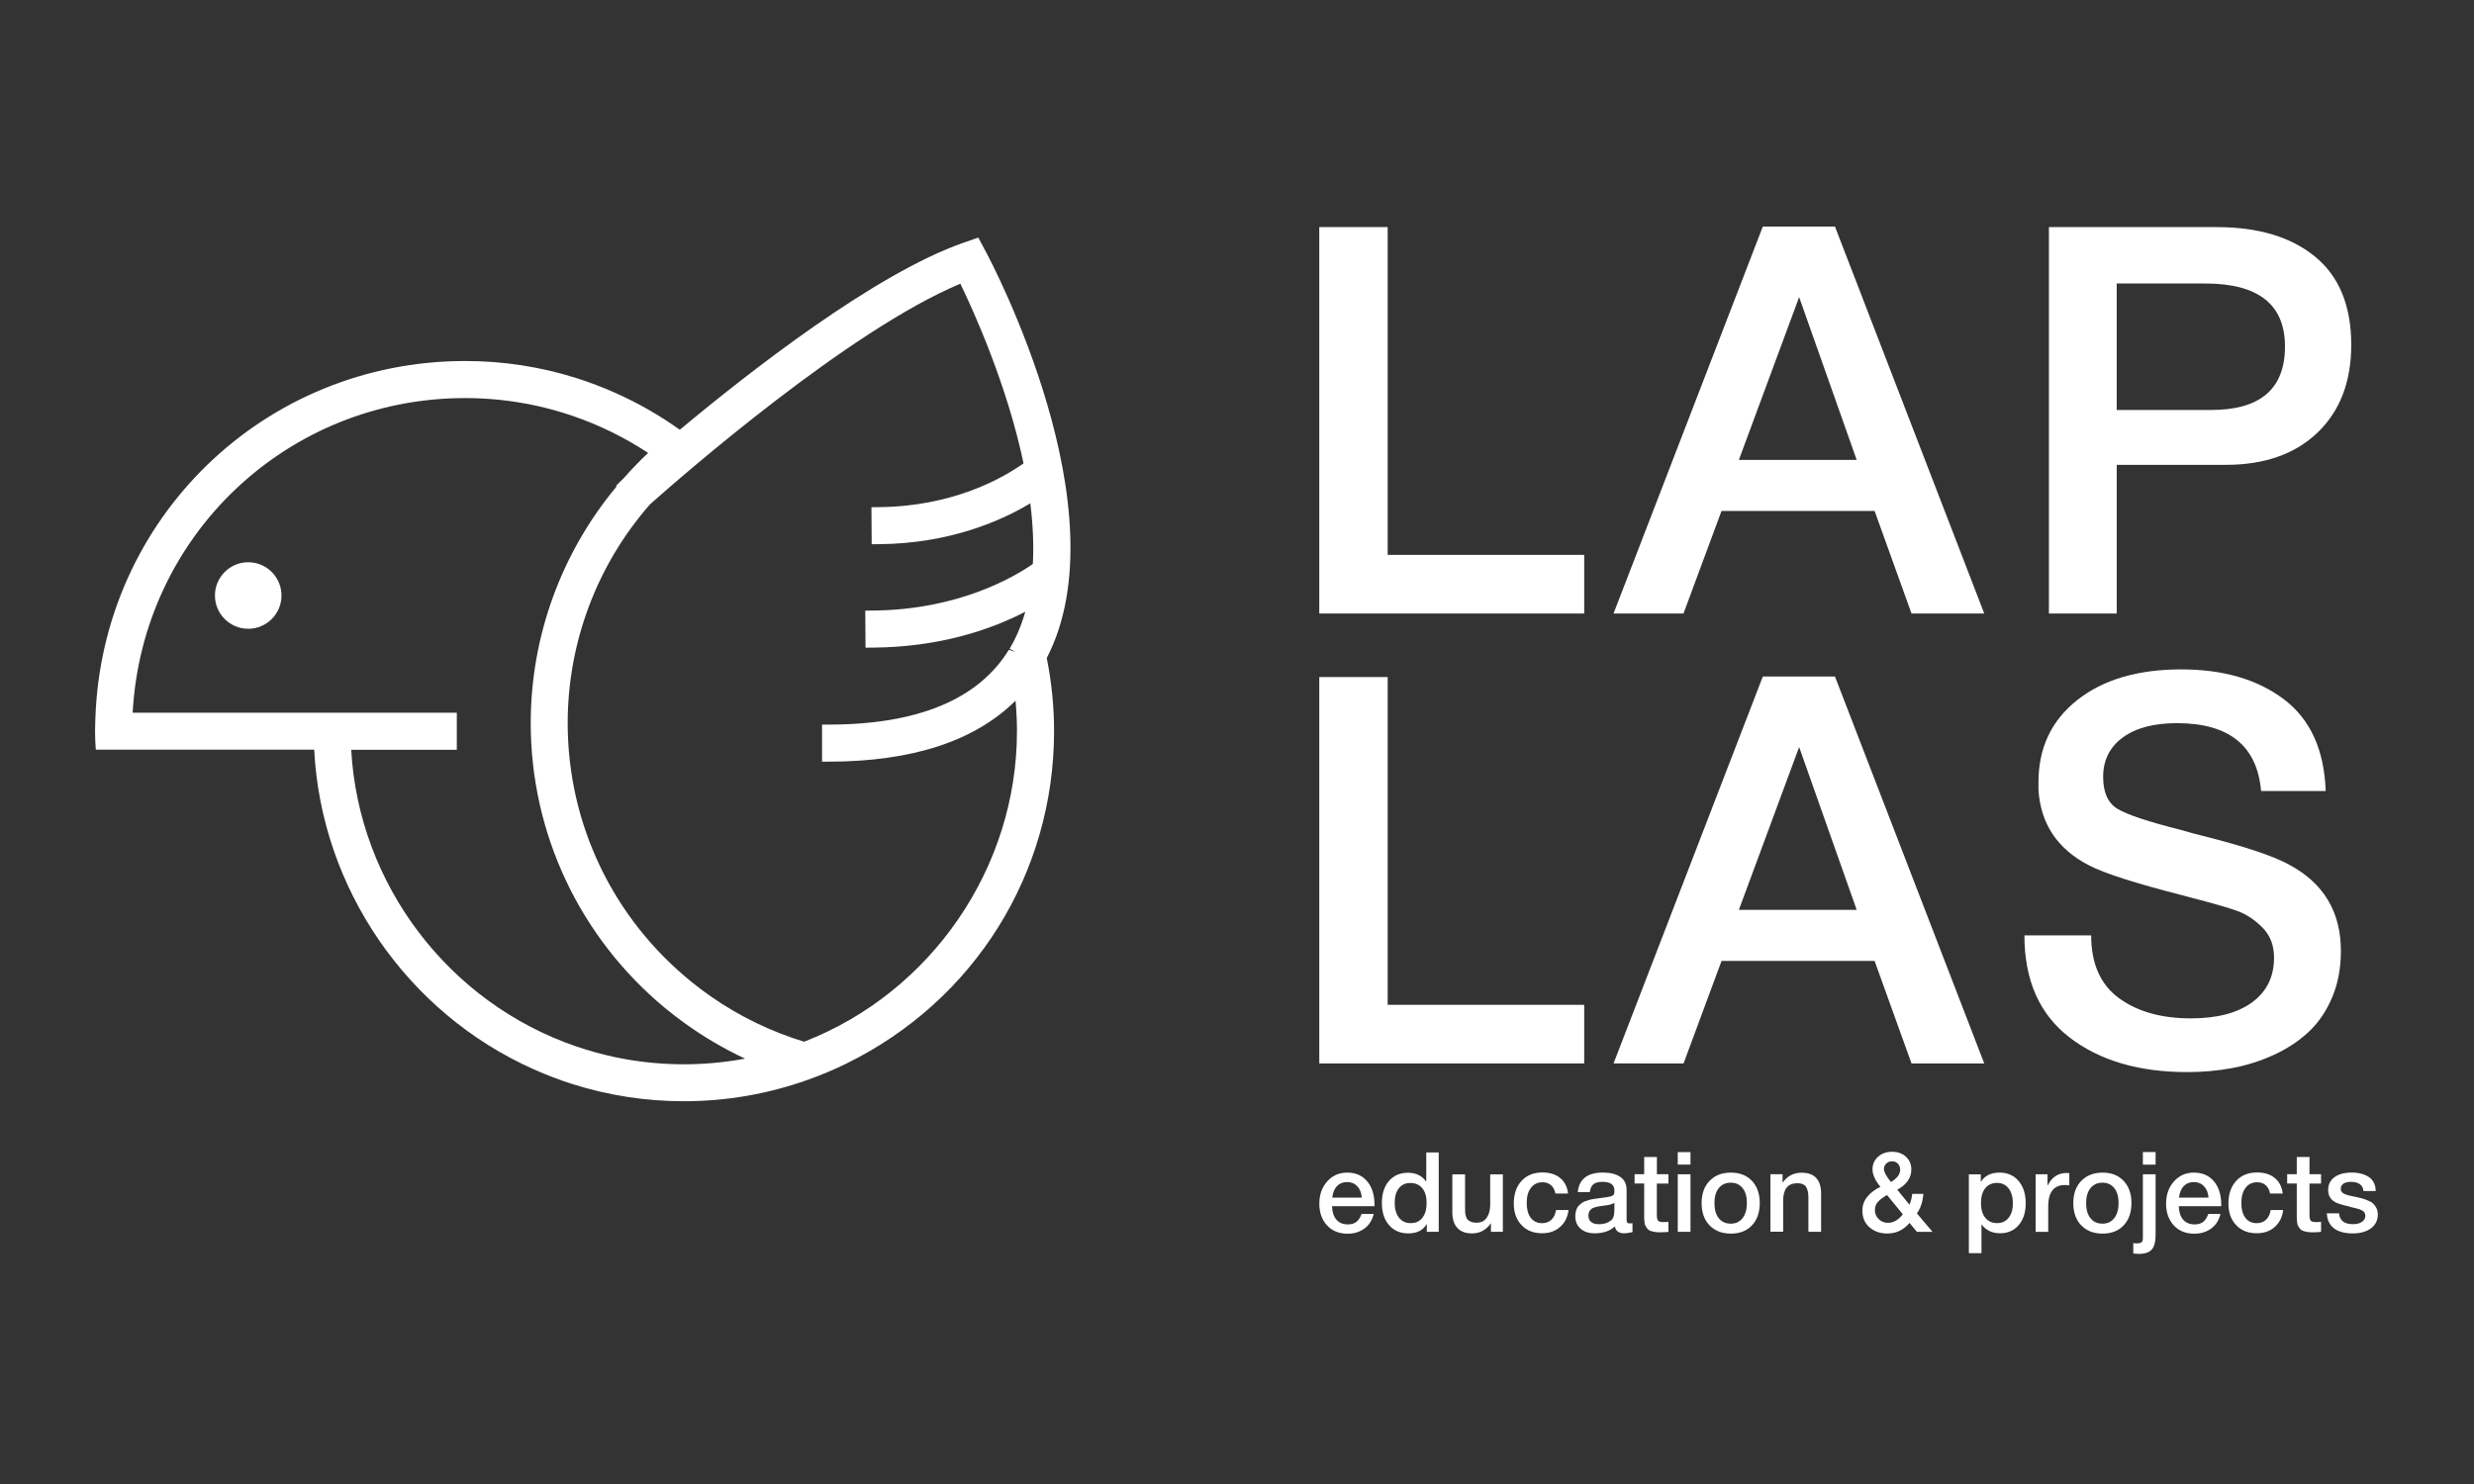 <?xml version="1.0" encoding="utf-8"?>
<!-- Generator: Adobe Illustrator 24.1.1, SVG Export Plug-In . SVG Version: 6.00 Build 0)  -->
<svg version="1.1" id="Слой_1" xmlns="http://www.w3.org/2000/svg" xmlns:xlink="http://www.w3.org/1999/xlink" x="0px" y="0px"
	 viewBox="0 0 500 300" style="enable-background:new 0 0 500 300;" xml:space="preserve">
<rect x="0" y="0" width="500" height="300" fill="#333333" stroke="none"/>
<style type="text/css">
	.st0{fill:#FFFFFF;}
</style>
<g>
	<g>
		<path class="st0" d="M199.22,50.85l-1.51-2.82l-3.02,1.05c-17.88,6.25-43.25,26.07-57.3,37.8c-4.07-2.91-8.44-5.41-13-7.44
			c-2.63-1.17-5.27-2.18-7.87-3c-7.26-2.3-14.83-3.46-22.49-3.46c-40.6,0-73.44,31.79-74.76,72.37l-0.02,0.53
			c-0.02,0.64-0.04,1.28-0.04,1.92c0,0.65,0.02,1.28,0.04,1.92l0.11,1.82h44.14c1.4,27.92,18.69,53.18,44.35,64.62
			c2.64,1.17,5.28,2.18,7.87,3c7.27,2.3,14.83,3.46,22.48,3.46c8.55,0,16.97-1.45,25.03-4.32c2.68-0.95,5.31-2.06,7.82-3.29
			c25.89-12.7,41.98-38.46,41.98-67.21c0-4.94-0.5-9.91-1.48-14.77C226.97,103.24,200.37,52.98,199.22,50.85z M205.19,131.8
			l-1.3-0.44c-6.16,10.03-18.41,15.12-36.42,15.12h-1.33v7.49h1.33c16.83,0,29.52-4.14,37.77-12.32c0.19,2.07,0.29,4.14,0.29,6.17
			c0,27.59-17.27,52.76-43.01,62.77c-6.7-2.04-13.02-5.1-18.79-9.11c-1.32-0.92-2.61-1.89-3.87-2.9
			c-15.97-12.89-25.13-31.99-25.13-52.41c0-16.3,5.95-32.04,16.65-44.23c6.6-5.86,40.17-35.15,62.71-44.59
			c2.73,5.64,9.45,20.5,12.77,36.32c-4.2,2.98-14.28,8.76-29.41,8.85l-1.33,0.01l0.05,7.49l1.33-0.01
			c14.52-0.09,24.98-4.8,30.73-8.26c0.54,4.37,0.71,8.48,0.51,12.26c-3.73,2.6-15.05,9.32-32.54,9.42l-1.33,0.01l0.05,7.49
			l1.33-0.01c13.79-0.08,24.13-3.71,30.96-7.25c-0.11,0.4-0.23,0.79-0.35,1.17c-0.75,2.32-1.69,4.44-2.81,6.3L205.19,131.8z
			 M94.03,80.47c4.7,0,9.44,0.5,14.08,1.49c2.5,0.54,5.05,1.24,7.58,2.1c5.4,1.84,10.53,4.36,15.3,7.5c-1.67,1.57-3.31,3.26-4.83,5
			l-1.67,1.66l0.12,0.13c-11.2,13.44-17.35,30.37-17.35,47.81c0,22.3,9.88,43.29,27.11,57.59c1.3,1.08,2.64,2.1,4.01,3.09
			c3.83,2.77,7.92,5.17,12.2,7.17c-8.71,1.63-17.73,1.52-26.46-0.34c-2.51-0.54-5.06-1.25-7.58-2.1
			c-25.89-8.82-44.05-32.82-45.56-60h21.34v-7.49H26.81C28.77,108.29,58.03,80.47,94.03,80.47z"/>
		<path class="st0" d="M50.17,113.66c-3.71,0-6.73,3.02-6.73,6.73c0,3.71,3.02,6.72,6.73,6.72c3.71,0,6.72-3.02,6.72-6.72
			C56.89,116.68,53.88,113.66,50.17,113.66z"/>
	</g>
	<g>
		<path class="st0" d="M277.63,245.39c-0.29,1.26-0.91,2.25-1.86,2.95c-0.95,0.71-2.09,1.06-3.41,1.06c-1.76,0-3.15-0.57-4.18-1.7
			c-1.03-1.13-1.54-2.59-1.54-4.36c0-1.82,0.53-3.32,1.59-4.51c1.06-1.19,2.41-1.78,4.04-1.78c1.7,0,3.04,0.58,4.03,1.75
			c0.99,1.16,1.49,2.75,1.49,4.77v0.27h-8.58c0.03,1.17,0.32,2.08,0.88,2.72c0.56,0.64,1.33,0.96,2.32,0.96
			c0.71,0,1.28-0.17,1.72-0.51c0.44-0.34,0.79-0.88,1.05-1.61H277.63z M275.22,242.12c-0.07-0.98-0.38-1.75-0.91-2.31
			c-0.53-0.56-1.22-0.85-2.06-0.85c-0.84,0-1.52,0.27-2.04,0.81c-0.52,0.54-0.84,1.32-0.96,2.34H275.22z"/>
		<path class="st0" d="M290.77,232.98v16.04h-2.41v-1.6c-0.74,1.28-1.97,1.92-3.72,1.92c-1.64,0-2.94-0.56-3.91-1.67
			c-0.97-1.11-1.45-2.61-1.45-4.48c0-1.86,0.48-3.35,1.43-4.45c0.95-1.1,2.23-1.66,3.84-1.66c1.64,0,2.87,0.61,3.7,1.82v-5.93
			H290.77z M285.02,239.15c-0.98,0-1.75,0.36-2.31,1.07c-0.56,0.71-0.84,1.69-0.84,2.92c0,1.28,0.29,2.28,0.87,3.02
			c0.58,0.74,1.37,1.1,2.38,1.1c1.01,0,1.79-0.36,2.35-1.08c0.56-0.72,0.85-1.72,0.85-3c0-1.28-0.29-2.27-0.87-2.97
			C286.87,239.5,286.06,239.15,285.02,239.15z"/>
		<path class="st0" d="M303.73,237.39v11.63h-2.41v-1.73c-0.98,1.37-2.25,2.05-3.83,2.05c-1.28,0-2.26-0.36-2.94-1.09
			c-0.68-0.73-1.03-1.78-1.03-3.14v-7.71h2.57v6.65c0,0.41,0.01,0.73,0.02,0.98s0.06,0.53,0.15,0.83c0.08,0.31,0.2,0.54,0.36,0.71
			c0.16,0.17,0.38,0.31,0.68,0.43c0.29,0.12,0.65,0.18,1.07,0.18c0.96,0,1.67-0.34,2.12-1.03c0.45-0.68,0.68-1.55,0.68-2.6v-6.15
			H303.73z"/>
		<path class="st0" d="M317,244.63c-0.18,1.43-0.75,2.57-1.71,3.41c-0.96,0.85-2.17,1.27-3.63,1.27c-1.74,0-3.13-0.55-4.17-1.66
			c-1.04-1.1-1.55-2.55-1.55-4.34c0-1.92,0.52-3.45,1.57-4.59c1.04-1.13,2.45-1.7,4.22-1.7c1.49,0,2.69,0.38,3.59,1.13
			c0.91,0.75,1.44,1.8,1.59,3.13h-2.55c-0.15-0.74-0.45-1.3-0.9-1.69c-0.45-0.39-1.02-0.59-1.71-0.59c-0.99,0-1.77,0.37-2.34,1.12
			c-0.57,0.74-0.86,1.76-0.86,3.05c0,1.29,0.27,2.3,0.82,3.02c0.55,0.72,1.31,1.08,2.29,1.08c0.77,0,1.39-0.23,1.88-0.69
			c0.49-0.46,0.8-1.12,0.94-1.97H317z"/>
		<path class="st0" d="M318.87,240.98c0.27-2.63,1.97-3.94,5.09-3.94c1.46,0,2.62,0.29,3.48,0.86c0.86,0.57,1.3,1.46,1.3,2.66v5.9
			c0,0.33,0.04,0.56,0.12,0.68c0.08,0.12,0.24,0.18,0.48,0.18c0.18,0,0.37-0.01,0.59-0.05v1.8c-0.66,0.17-1.22,0.25-1.67,0.25
			c-1.1,0-1.73-0.47-1.89-1.4c-0.98,0.93-2.34,1.4-4.08,1.4c-1.2,0-2.16-0.31-2.86-0.94c-0.71-0.62-1.06-1.47-1.06-2.53
			c0-0.33,0.04-0.64,0.11-0.92c0.08-0.29,0.16-0.53,0.26-0.74c0.1-0.21,0.25-0.41,0.47-0.59c0.22-0.18,0.4-0.33,0.54-0.45
			c0.14-0.12,0.38-0.23,0.7-0.34c0.32-0.1,0.56-0.18,0.72-0.24c0.16-0.05,0.43-0.11,0.82-0.17c0.39-0.06,0.65-0.1,0.78-0.12
			c0.13-0.02,0.39-0.06,0.8-0.1c0.92-0.12,1.54-0.22,1.87-0.3c0.33-0.08,0.56-0.21,0.68-0.37c0.11-0.12,0.16-0.4,0.16-0.83
			c0-1.17-0.8-1.76-2.39-1.76c-0.84,0-1.46,0.16-1.85,0.47c-0.39,0.32-0.64,0.85-0.74,1.6H318.87z M326.26,243.18
			c-0.2,0.11-0.42,0.2-0.68,0.28c-0.26,0.08-0.46,0.14-0.62,0.16c-0.16,0.02-0.41,0.06-0.74,0.1s-0.56,0.08-0.66,0.09
			c-0.32,0.05-0.56,0.09-0.74,0.12c-0.18,0.04-0.4,0.1-0.66,0.19c-0.26,0.09-0.47,0.2-0.61,0.33c-0.14,0.13-0.27,0.3-0.37,0.52
			c-0.11,0.22-0.16,0.48-0.16,0.78c0,0.56,0.18,0.98,0.55,1.28c0.37,0.3,0.88,0.45,1.54,0.45c1.14,0,2.02-0.31,2.64-0.92
			c0.35-0.35,0.52-1.01,0.52-2.01V243.18z"/>
		<path class="st0" d="M337.19,237.39v1.87h-2.34v6.13c0,0.36,0.01,0.61,0.02,0.75c0.01,0.14,0.06,0.3,0.14,0.47
			c0.07,0.17,0.21,0.29,0.39,0.35c0.19,0.06,0.45,0.09,0.78,0.09c0.42,0,0.76-0.01,1.01-0.05v2.03c-0.51,0.06-1.09,0.09-1.73,0.09
			c-0.45,0-0.85-0.03-1.18-0.1c-0.34-0.07-0.62-0.15-0.84-0.24c-0.23-0.09-0.41-0.24-0.56-0.46c-0.15-0.22-0.27-0.4-0.35-0.54
			c-0.08-0.14-0.14-0.39-0.18-0.75c-0.04-0.36-0.06-0.63-0.06-0.82c0-0.19,0-0.51,0-0.98c0-0.06,0-0.11,0-0.15c0-0.04,0-0.08,0-0.14
			c0-0.05,0-0.1,0-0.15v-5.54h-1.94v-1.87h1.94v-3.49h2.57v3.49H337.19z"/>
		<path class="st0" d="M341.65,232.91v2.52h-2.57v-2.52H341.65z M341.65,237.39v11.63h-2.57v-11.63H341.65z"/>
		<path class="st0" d="M349.83,237.05c1.77,0,3.19,0.56,4.24,1.67c1.05,1.11,1.58,2.61,1.58,4.48c0,1.89-0.52,3.39-1.57,4.51
			c-1.04,1.11-2.46,1.67-4.25,1.67c-1.82,0-3.26-0.56-4.33-1.67c-1.07-1.11-1.6-2.61-1.6-4.51c0-1.88,0.54-3.37,1.61-4.48
			C346.58,237.61,348.02,237.05,349.83,237.05z M352.18,240.18c-0.58-0.73-1.38-1.09-2.4-1.09s-1.82,0.37-2.41,1.1
			c-0.59,0.74-0.88,1.74-0.88,3.02c0,1.31,0.29,2.33,0.88,3.06c0.59,0.74,1.4,1.1,2.43,1.1c1.01,0,1.8-0.37,2.38-1.12
			c0.58-0.74,0.87-1.77,0.87-3.08C353.05,241.91,352.76,240.9,352.18,240.18z"/>
		<path class="st0" d="M360.26,237.39v1.71c0.93-1.35,2.22-2.03,3.85-2.03c1.32,0,2.31,0.36,2.96,1.08
			c0.65,0.72,0.98,1.76,0.98,3.11v7.75h-2.57v-6.76c0-0.47-0.02-0.85-0.07-1.16c-0.05-0.31-0.14-0.62-0.28-0.94
			c-0.14-0.32-0.37-0.55-0.69-0.71c-0.31-0.16-0.72-0.24-1.22-0.24c-1.89,0-2.84,1.18-2.84,3.54v6.26h-2.57v-11.63H360.26z"/>
		<path class="st0" d="M388.72,241.36c-0.14,1.59-0.57,2.91-1.31,3.94l3.15,3.72h-3.15l-1.49-1.8c-1.2,1.43-2.7,2.14-4.51,2.14
			c-1.43,0-2.62-0.42-3.58-1.25c-0.96-0.83-1.44-1.96-1.44-3.39c0-1.05,0.34-1.99,1.01-2.81c0.68-0.82,1.55-1.48,2.64-1.97
			c-1.07-1.31-1.6-2.49-1.6-3.54c0-1.04,0.37-1.89,1.12-2.56c0.74-0.67,1.69-1,2.85-1c1.13,0,2.05,0.33,2.78,1
			c0.73,0.67,1.09,1.52,1.09,2.56c0,1.73-0.95,3.09-2.84,4.1l2.46,3.04c0.27-0.57,0.46-1.3,0.56-2.19H388.72z M381.37,241.58
			c-0.77,0.44-1.37,0.88-1.8,1.34c-0.44,0.46-0.65,1.03-0.65,1.72c0,0.71,0.25,1.31,0.77,1.81c0.51,0.5,1.13,0.75,1.87,0.75
			c1.13,0,2.13-0.58,3-1.73L381.37,241.58z M382.16,238.95c1.25-0.74,1.87-1.56,1.87-2.48c0-0.5-0.15-0.9-0.46-1.23
			c-0.31-0.32-0.69-0.48-1.16-0.48c-0.48,0-0.88,0.15-1.19,0.45c-0.32,0.3-0.47,0.68-0.47,1.13c0,0.56,0.44,1.39,1.33,2.5
			L382.16,238.95z"/>
		<path class="st0" d="M400.32,237.39v1.55c0.78-1.26,2.04-1.89,3.79-1.89c1.61,0,2.89,0.56,3.85,1.69
			c0.96,1.13,1.44,2.63,1.44,4.51c0,1.83-0.47,3.3-1.41,4.4c-0.94,1.1-2.19,1.66-3.75,1.66c-1.65,0-2.91-0.61-3.78-1.82v5.84h-2.55
			v-15.93H400.32z M403.59,239.13c-1.01,0-1.79,0.36-2.37,1.08c-0.57,0.72-0.86,1.72-0.86,3c0,1.26,0.29,2.25,0.87,2.97
			c0.58,0.72,1.38,1.08,2.4,1.08c0.98,0,1.75-0.36,2.32-1.08c0.57-0.72,0.86-1.7,0.86-2.93c0-1.26-0.29-2.26-0.87-3.01
			C405.36,239.5,404.58,239.13,403.59,239.13z"/>
		<path class="st0" d="M418.21,237.17v2.46c-0.45-0.05-0.75-0.07-0.9-0.07c-2.24,0-3.36,1.45-3.36,4.35v5.11h-2.55v-11.63h2.41v2.32
			c0.83-1.73,2.13-2.59,3.9-2.59L418.21,237.17z"/>
		<path class="st0" d="M424.95,237.05c1.77,0,3.18,0.56,4.24,1.67c1.05,1.11,1.58,2.61,1.58,4.48c0,1.89-0.52,3.39-1.57,4.51
			c-1.04,1.11-2.46,1.67-4.25,1.67c-1.82,0-3.26-0.56-4.33-1.67c-1.07-1.11-1.6-2.61-1.6-4.51c0-1.88,0.54-3.37,1.61-4.48
			C421.71,237.61,423.15,237.05,424.95,237.05z M427.3,240.18c-0.58-0.73-1.38-1.09-2.4-1.09s-1.82,0.37-2.41,1.1
			c-0.59,0.74-0.88,1.74-0.88,3.02c0,1.31,0.29,2.33,0.88,3.06c0.59,0.74,1.4,1.1,2.43,1.1c1.01,0,1.8-0.37,2.38-1.12
			c0.58-0.74,0.87-1.77,0.87-3.08C428.17,241.91,427.88,240.9,427.3,240.18z"/>
		<path class="st0" d="M435.65,237.39v12.24c0,1.37-0.25,2.35-0.76,2.95c-0.5,0.6-1.39,0.9-2.67,0.9c-0.23,0-0.59-0.02-1.08-0.07
			v-2.1c0.39,0.03,0.59,0.05,0.61,0.05c0.48,0,0.82-0.07,1.03-0.2c0.2-0.14,0.3-0.42,0.3-0.86v-12.91H435.65z M435.65,232.89v2.55
			h-2.57v-2.55H435.65z"/>
		<path class="st0" d="M448.76,245.39c-0.29,1.26-0.91,2.25-1.86,2.95c-0.95,0.71-2.09,1.06-3.41,1.06c-1.76,0-3.15-0.57-4.18-1.7
			c-1.03-1.13-1.54-2.59-1.54-4.36c0-1.82,0.53-3.32,1.59-4.51c1.06-1.19,2.41-1.78,4.04-1.78c1.7,0,3.04,0.58,4.03,1.75
			c0.99,1.16,1.49,2.75,1.49,4.77v0.27h-8.58c0.03,1.17,0.32,2.08,0.88,2.72c0.56,0.64,1.33,0.96,2.32,0.96
			c0.71,0,1.28-0.17,1.72-0.51c0.44-0.34,0.79-0.88,1.05-1.61H448.76z M446.35,242.12c-0.07-0.98-0.38-1.75-0.91-2.31
			c-0.53-0.56-1.22-0.85-2.06-0.85c-0.84,0-1.52,0.27-2.04,0.81c-0.52,0.54-0.84,1.32-0.96,2.34H446.35z"/>
		<path class="st0" d="M461.43,244.63c-0.18,1.43-0.75,2.57-1.71,3.41c-0.96,0.85-2.17,1.27-3.63,1.27c-1.74,0-3.13-0.55-4.17-1.66
			c-1.04-1.1-1.55-2.55-1.55-4.34c0-1.92,0.52-3.45,1.57-4.59c1.04-1.13,2.45-1.7,4.22-1.7c1.49,0,2.69,0.38,3.59,1.13
			c0.91,0.75,1.44,1.8,1.59,3.13h-2.55c-0.15-0.74-0.45-1.3-0.9-1.69c-0.45-0.39-1.02-0.59-1.71-0.59c-0.99,0-1.77,0.37-2.34,1.12
			c-0.57,0.74-0.86,1.76-0.86,3.05c0,1.29,0.27,2.3,0.82,3.02c0.55,0.72,1.31,1.08,2.29,1.08c0.77,0,1.39-0.23,1.88-0.69
			c0.49-0.46,0.8-1.12,0.94-1.97H461.43z"/>
		<path class="st0" d="M469.09,237.39v1.87h-2.34v6.13c0,0.36,0.01,0.61,0.02,0.75c0.02,0.14,0.06,0.3,0.14,0.47
			c0.07,0.17,0.21,0.29,0.39,0.35c0.19,0.06,0.45,0.09,0.78,0.09c0.42,0,0.76-0.01,1.01-0.05v2.03c-0.51,0.06-1.09,0.09-1.74,0.09
			c-0.45,0-0.84-0.03-1.18-0.1c-0.34-0.07-0.62-0.15-0.84-0.24c-0.23-0.09-0.41-0.24-0.56-0.46c-0.15-0.22-0.27-0.4-0.35-0.54
			c-0.08-0.14-0.14-0.39-0.18-0.75c-0.04-0.36-0.06-0.63-0.06-0.82c0-0.19,0-0.51,0-0.98c0-0.06,0-0.11,0-0.15c0-0.04,0-0.08,0-0.14
			c0-0.05,0-0.1,0-0.15v-5.54h-1.94v-1.87h1.94v-3.49h2.57v3.49H469.09z"/>
		<path class="st0" d="M480.13,240.77h-2.46c-0.15-1.23-0.99-1.85-2.52-1.85c-0.66,0-1.17,0.12-1.53,0.36
			c-0.36,0.24-0.54,0.57-0.54,0.99c0,0.14,0.01,0.26,0.03,0.36c0.02,0.11,0.07,0.2,0.14,0.28c0.07,0.08,0.13,0.15,0.18,0.21
			c0.05,0.06,0.15,0.12,0.28,0.18c0.14,0.06,0.24,0.11,0.33,0.15s0.22,0.08,0.42,0.14c0.2,0.05,0.35,0.09,0.46,0.12
			c0.11,0.03,0.3,0.07,0.55,0.12c0.26,0.05,0.45,0.09,0.59,0.12c0.59,0.14,1.01,0.24,1.27,0.3c0.26,0.07,0.65,0.2,1.15,0.41
			c0.5,0.2,0.88,0.41,1.12,0.63c0.24,0.22,0.46,0.52,0.66,0.9s0.3,0.82,0.3,1.32c0,1.17-0.46,2.1-1.37,2.79
			c-0.92,0.69-2.15,1.04-3.7,1.04c-1.65,0-2.92-0.35-3.81-1.04c-0.89-0.69-1.36-1.7-1.42-3.02h2.46c0.14,1.46,1.07,2.19,2.82,2.19
			c0.75,0,1.36-0.15,1.81-0.46c0.46-0.31,0.69-0.72,0.69-1.23c0-0.26-0.06-0.47-0.17-0.65c-0.11-0.18-0.3-0.33-0.55-0.46
			c-0.26-0.13-0.5-0.23-0.73-0.29c-0.23-0.07-0.54-0.15-0.93-0.24c-0.06-0.01-0.11-0.03-0.14-0.03c-0.03-0.01-0.07-0.01-0.11-0.02
			c-0.04-0.01-0.09-0.02-0.13-0.03c-1.65-0.41-2.7-0.72-3.15-0.95c-1.07-0.51-1.6-1.36-1.6-2.55c0-1.1,0.42-1.96,1.26-2.58
			c0.84-0.62,2.01-0.94,3.49-0.94c1.43,0,2.59,0.31,3.5,0.92C479.67,238.59,480.13,239.53,480.13,240.77z"/>
	</g>
	<g>
		<g>
			<path class="st0" d="M320.17,112.17v11.85h-53.54V45.91h13.82v66.26H320.17z"/>
			<path class="st0" d="M370.85,45.8l30.17,78.22h-14.7l-7.46-20.73h-30.94l-7.68,20.73H326.1l30.17-78.22H370.85z M375.24,92.97
				l-11.63-32.91l-12.18,32.91H375.24z"/>
			<path class="st0" d="M414.08,45.91h33.9c8.41,0,15.05,1.99,19.91,5.98c4.86,3.99,7.3,9.93,7.3,17.83c0,7.46-2.27,13.37-6.8,17.72
				c-4.54,4.35-10.71,6.53-18.54,6.53h-22.05v30.06h-13.71V45.91z M427.79,57.32v25.56h19.09c9.94,0,14.92-4.28,14.92-12.84
				c0-8.48-5.38-12.73-16.13-12.73H427.79z"/>
		</g>
		<g>
			<path class="st0" d="M320.17,203.13v11.85h-53.54v-78.11h13.82v66.26H320.17z"/>
			<path class="st0" d="M370.85,136.76l30.17,78.22h-14.7l-7.46-20.73h-30.93l-7.68,20.73H326.1l30.17-78.22H370.85z M375.24,183.93
				l-11.63-32.91l-12.18,32.91H375.24z"/>
			<path class="st0" d="M470.03,159.9h-13.06c-0.8-9.14-6.47-13.71-17-13.71c-4.68,0-8.34,0.97-10.97,2.91
				c-2.63,1.94-3.95,4.59-3.95,7.95c0,3.15,0.97,5.3,2.91,6.47c1.94,1.17,6.23,2.6,12.89,4.28c1.75,0.51,3.11,0.88,4.06,1.1
				c8.7,2.19,14.63,4.17,17.77,5.92c6.95,3.73,10.42,9.54,10.42,17.44c0,3.44-0.59,6.55-1.75,9.33c-1.17,2.78-2.74,5.1-4.72,6.97
				c-1.98,1.86-4.32,3.42-7.02,4.66c-2.71,1.25-5.52,2.14-8.45,2.69c-2.93,0.55-5.96,0.82-9.11,0.82c-9.8,0-17.74-2.34-23.81-7.02
				c-6.07-4.68-9.1-11.56-9.1-20.62h13.49c0,5.7,1.86,9.93,5.59,12.67c3.73,2.74,8.59,4.11,14.59,4.11c5.27,0,9.38-1.08,12.34-3.24
				c2.96-2.16,4.44-5.17,4.44-9.05c0-2.48-0.79-4.51-2.36-6.09c-1.57-1.57-3.27-2.69-5.1-3.35c-1.83-0.66-5.01-1.57-9.54-2.74
				c-0.51-0.15-0.92-0.26-1.21-0.33c-9.73-2.48-16.13-4.53-19.2-6.14c-6.36-3.29-9.76-8.37-10.2-15.25c0-0.51,0-1.02,0-1.54
				c0-6.95,2.61-12.49,7.84-16.62c5.23-4.13,12.23-6.2,21.01-6.2c8.48,0,15.39,2.01,20.73,6.03
				C466.92,145.39,469.73,151.57,470.03,159.9z"/>
		</g>
	</g>
</g>
</svg>
